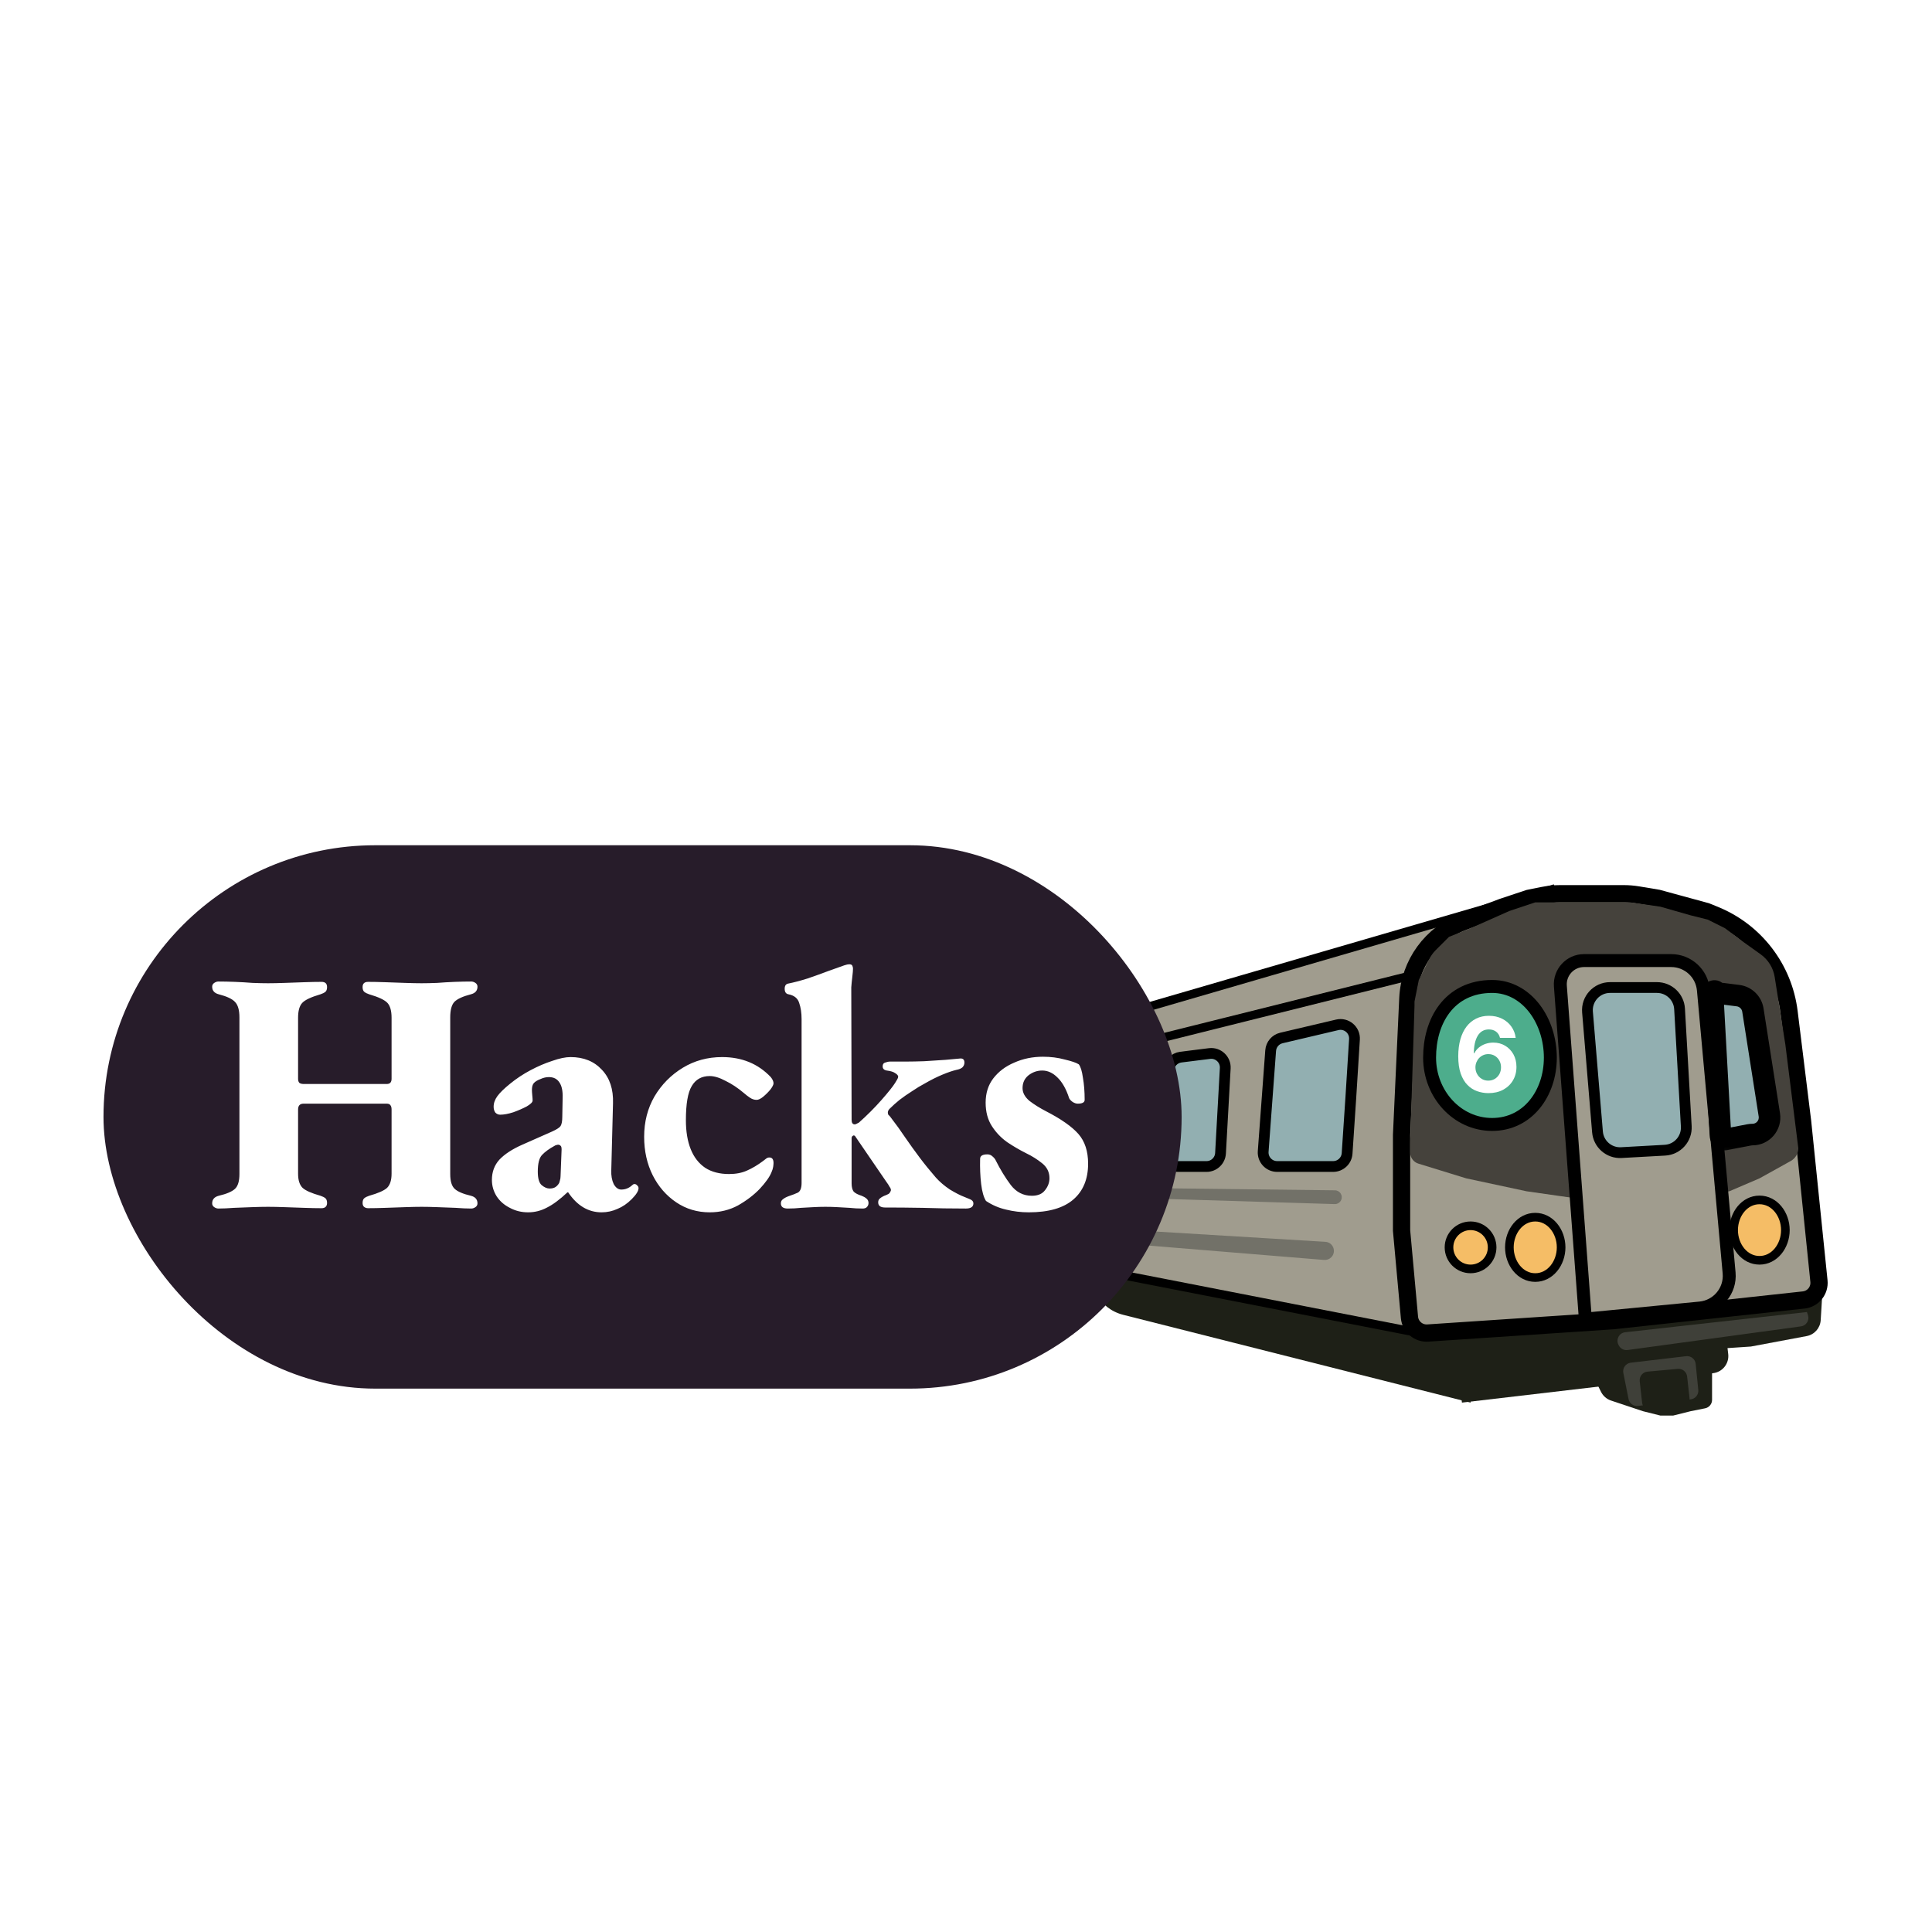 <svg width="224" height="224" viewBox="0 0 224 224" fill="none" xmlns="http://www.w3.org/2000/svg">
<g id="train-logo">
<g id="train">
<g id="under-side" filter="url(#filter0_d_4_2)">
<path id="under-side-darkness-3" d="M127 141.121L171.079 151.702L170.5 158.621L130.221 148.441C127.402 147.728 125.784 144.77 126.703 142.012L127 141.121Z" fill="#1E2017"/>
</g>
<g id="under-front" filter="url(#filter1_d_4_2)">
<path id="under-front-darkness-1" d="M163.5 149.121L211.248 146.574L211.096 149.065C211.039 149.98 210.369 150.739 209.468 150.908L203 152.121L165.5 154.621L163.5 149.121Z" fill="#1E2017"/>
<path id="under-front-darkness-2" d="M168.755 152.266L199.861 148.621L200.372 152.99C200.501 154.087 199.716 155.08 198.619 155.209L169.5 158.621L168.755 152.266Z" fill="#1E2017"/>
<path id="under-front-darkness-3" d="M185 156.121L198.5 154V158.301C198.5 158.778 198.164 159.188 197.696 159.282L196 159.621L194 160.121H192.5L190.5 159.621L189 159.121L186.786 158.383C186.283 158.215 185.867 157.854 185.63 157.38L185 156.121Z" fill="#1E2017"/>
<path id="under-front-panel-3" d="M188.213 155.184C188.098 154.611 188.496 154.063 189.076 153.994L195.489 153.24C196.045 153.175 196.546 153.577 196.601 154.134L196.903 157.15C196.957 157.69 196.57 158.175 196.032 158.242L189.922 159.006C189.402 159.071 188.921 158.723 188.818 158.21L188.213 155.184Z" fill="#3F4039"/>
<path id="under-front-panel-1" d="M165.5 150.309C165.5 149.921 165.799 149.597 166.186 149.567L210 146.121L210 146.238C210 146.742 209.624 147.168 209.124 147.23L206 147.621L166.309 151.051C165.874 151.089 165.5 150.746 165.5 150.309Z" fill="#3F4039"/>
<path id="under-front-panel-2" d="M187.641 151.904C187.33 151.281 187.734 150.539 188.425 150.463L209.5 148.121L209.619 148.477C209.817 149.071 209.426 149.699 208.805 149.784L188.709 152.524C188.285 152.582 187.871 152.364 187.68 151.981L187.641 151.904Z" fill="#3F4039"/>
<path id="Rectangle 1" d="M190.113 156.135C190.051 155.578 190.458 155.079 191.016 155.029L194.524 154.71C195.066 154.66 195.548 155.054 195.608 155.595L195.887 158.107C195.949 158.664 195.542 159.163 194.984 159.213L191.476 159.532C190.934 159.582 190.452 159.188 190.392 158.647L190.113 156.135Z" fill="#1E2017"/>
</g>
<g id="side" filter="url(#filter2_d_4_2)">
<path id="side-wall" d="M123.883 118.135L123.746 118.168L123.646 118.267L122.646 119.267L122.516 119.398L122.502 119.581L121.502 132.081L121.496 132.151L121.51 132.219L122.984 139.591C123.342 141.38 124.744 142.776 126.535 143.125L164.904 150.612L165.493 150.727L165.5 150.127L166 108.627L166.008 107.984L165.383 108.135L123.883 118.135Z" fill="#A09C8E" stroke="black"/>
<path id="side-stripe-1" d="M123 138.121L153.664 139.979C154.57 140.034 154.987 141.134 154.345 141.776C154.126 141.995 153.822 142.106 153.514 142.081L123.5 139.621L123 138.121Z" fill="#727168"/>
<path id="side-stripe-2" d="M122 133.621L154.777 134.007C155.354 134.013 155.734 134.61 155.496 135.135C155.363 135.429 155.066 135.615 154.744 135.605L122.5 134.621L122 133.621Z" fill="#727168"/>
<path id="side-window-3" d="M136.915 118.564C136.137 118.661 135.54 119.299 135.494 120.081L134.938 129.526C134.883 130.459 135.626 131.246 136.561 131.246H139.887C140.75 131.246 141.462 130.572 141.51 129.711L141.791 124.656L142.058 119.852C142.114 118.84 141.24 118.024 140.234 118.149L136.915 118.564Z" fill="#92AFB1" stroke="black" stroke-width="1.25"/>
<path id="side-window-2" d="M156.624 123.163L156.624 123.16L157.04 116.504C157.108 115.416 156.107 114.571 155.046 114.821L148.571 116.345C147.88 116.507 147.375 117.099 147.323 117.806L146.456 129.501C146.386 130.443 147.132 131.246 148.077 131.246H154.564C155.42 131.246 156.129 130.583 156.186 129.729L156.624 123.163Z" fill="#92AFB1" stroke="black" stroke-width="1.25"/>
<path id="side-window-1" d="M128.674 120.887C127.903 120.996 127.318 121.635 127.277 122.412L126.931 129.036C126.882 129.966 127.623 130.746 128.554 130.746H130.104C130.97 130.746 131.684 130.066 131.727 129.201L131.902 125.652L132.065 122.36C132.115 121.341 131.225 120.528 130.215 120.67L128.674 120.887Z" fill="#92AFB1" stroke="black" stroke-width="1.25"/>
<path id="side-top" d="M180.239 100.06L179.86 99.141L127.378 114.408C125.639 114.914 124.19 116.123 123.38 117.743L123.053 118.397L122.567 119.37L123.621 119.106L163.621 109.106L163.683 109.091L163.739 109.06L180.239 100.06Z" fill="#A09C8E" stroke="black"/>
</g>
<g id="front" filter="url(#filter3_d_4_2)">
<path id="front-head" d="M174.184 101.172L174.166 101.178L174.149 101.185L169.707 102.85C165.961 104.255 163.412 107.757 163.228 111.754L162.501 127.575L162.5 127.598V127.621V133.621V138.621V138.666L162.504 138.711L163.416 148.739C163.514 149.821 164.457 150.626 165.541 150.554L187.067 149.119L187.087 149.117L187.108 149.115L209.12 146.722C210.213 146.604 211.006 145.624 210.893 144.53L208.995 126.019L208.994 126.009L208.992 125.998L207.428 113.326C206.806 108.288 203.505 103.981 198.802 102.07L197.876 101.694L197.821 101.672L197.763 101.656L192.263 100.156L192.214 100.143L192.164 100.135L189.899 99.757C189.356 99.666 188.806 99.621 188.255 99.621H186H180.891C180.233 99.621 179.576 99.686 178.93 99.815L177.304 100.14L177.243 100.153L177.184 100.172L174.184 101.172Z" fill="#A09C8E" stroke="black" stroke-width="2"/>
<path id="front-headlight-3" d="M204 142.121C205.738 142.121 207 140.465 207 138.621C207 136.777 205.738 135.121 204 135.121C202.262 135.121 201 136.777 201 138.621C201 140.465 202.262 142.121 204 142.121Z" fill="#F5BD66" stroke="black"/>
<path id="front-headlight-2" d="M178 144.121C179.738 144.121 181 142.465 181 140.621C181 138.777 179.738 137.121 178 137.121C176.262 137.121 175 138.777 175 140.621C175 142.465 176.262 144.121 178 144.121Z" fill="#F5BD66" stroke="black"/>
<path id="front-headlight-1" d="M170.5 143.121C171.881 143.121 173 142.002 173 140.621C173 139.24 171.881 138.121 170.5 138.121C169.119 138.121 168 139.24 168 140.621C168 142.002 169.119 143.121 170.5 143.121Z" fill="#F5BD66" stroke="black"/>
<path id="front-paint-1" d="M165.71 107.202C165.902 106.817 166.155 106.466 166.459 106.162L168 104.621L170.5 103.621L175 101.621L178 100.621H179.5H182H185.5H189L192.5 101.121L196 102.121L198 102.621L200 103.621L202 105.121L204.135 106.646C205.008 107.27 205.594 108.218 205.762 109.277L207 117.121L208.5 129.121C208.5 129.738 208.165 130.307 207.626 130.607L204 132.621L200.5 134.121L196 134.621L184 135.121L177 134.121L170 132.621L164.456 130.915C163.888 130.74 163.5 130.215 163.5 129.621V128.621L164 112.621V112.121L164.5 109.621L165.71 107.202Z" fill="#45423C"/>
<path id="front-door-1" d="M183.752 148.177L183.809 148.941L184.572 148.867L197.104 147.655C199.156 147.456 200.664 145.637 200.477 143.583L197.495 110.781C197.319 108.85 195.7 107.371 193.76 107.371L183.656 107.371C182.056 107.371 180.794 108.731 180.913 110.327L183.752 148.177Z" fill="#A09C8E" stroke="black" stroke-width="1.5"/>
<path id="front-window-1" d="M192.111 110.496L186.674 110.496C185.138 110.496 183.93 111.809 184.058 113.339L185.216 127.234C185.334 128.651 186.558 129.716 187.977 129.637L193.035 129.356C194.484 129.276 195.593 128.034 195.51 126.585L194.732 112.971C194.652 111.582 193.503 110.496 192.111 110.496Z" fill="#92AFB1" stroke="black" stroke-width="1.25"/>
<g id="front-window-2">
<mask id="path-23-outside-1_4_2" maskUnits="userSpaceOnUse" x="196.085" y="108.477" width="11.533" height="21.685" fill="black">
<rect fill="white" x="196.085" y="108.477" width="11.533" height="21.685"/>
<path d="M205.141 125.26L203.234 113.109C203.095 112.228 202.391 111.545 201.506 111.434L199.113 111.135C199.043 111.126 198.982 111.082 198.952 111.017C198.856 110.811 198.547 110.889 198.559 111.115L199.475 127.667C199.489 127.922 199.699 128.121 199.954 128.121C199.985 128.121 200.015 128.118 200.045 128.112L202.815 127.579C202.938 127.555 203.063 127.543 203.189 127.543C204.403 127.543 205.33 126.459 205.141 125.26Z"/>
</mask>
<path d="M205.141 125.26L203.234 113.109C203.095 112.228 202.391 111.545 201.506 111.434L199.113 111.135C199.043 111.126 198.982 111.082 198.952 111.017C198.856 110.811 198.547 110.889 198.559 111.115L199.475 127.667C199.489 127.922 199.699 128.121 199.954 128.121C199.985 128.121 200.015 128.118 200.045 128.112L202.815 127.579C202.938 127.555 203.063 127.543 203.189 127.543C204.403 127.543 205.33 126.459 205.141 125.26Z" fill="#92AFB1"/>
<path d="M203.234 113.109L201.999 113.302L203.234 113.109ZM205.141 125.26L203.907 125.454L205.141 125.26ZM199.475 127.667L200.723 127.598L199.475 127.667ZM198.559 111.115L199.807 111.046L198.559 111.115ZM199.113 111.135L199.268 109.895L199.268 109.895L199.113 111.135ZM201.506 111.434L201.351 112.675L201.351 112.675L201.506 111.434ZM202.815 127.579L203.051 128.806L203.051 128.806L202.815 127.579ZM200.045 128.112L200.281 129.34L200.281 129.34L200.045 128.112ZM199.954 128.121L199.954 129.371L199.954 129.371L199.954 128.121ZM198.952 111.017L200.086 110.491L200.086 110.491L198.952 111.017ZM203.189 127.543L203.189 128.793L203.189 128.793L203.189 127.543ZM201.999 113.302L203.907 125.454L206.376 125.066L204.468 112.915L201.999 113.302ZM200.723 127.598L199.807 111.046L197.311 111.184L198.227 127.736L200.723 127.598ZM198.958 112.375L201.351 112.675L201.661 110.194L199.268 109.895L198.958 112.375ZM202.578 126.351L199.809 126.885L200.281 129.34L203.051 128.806L202.578 126.351ZM199.809 126.885C199.857 126.876 199.905 126.871 199.954 126.871L199.954 129.371C200.064 129.371 200.174 129.36 200.281 129.34L199.809 126.885ZM197.818 111.543C198.029 111.999 198.46 112.313 198.958 112.375L199.268 109.895C199.625 109.939 199.934 110.165 200.086 110.491L197.818 111.543ZM203.189 126.293C202.984 126.293 202.779 126.313 202.578 126.351L203.051 128.806C203.096 128.798 203.142 128.793 203.189 128.793L203.189 126.293ZM198.227 127.736C198.278 128.653 199.036 129.371 199.954 129.371L199.954 126.871C200.363 126.871 200.7 127.19 200.723 127.598L198.227 127.736ZM203.907 125.454C203.976 125.895 203.635 126.293 203.189 126.293L203.189 128.793C205.17 128.793 206.684 127.024 206.376 125.066L203.907 125.454ZM204.468 112.915C204.244 111.483 203.099 110.374 201.661 110.194L201.351 112.675C201.683 112.716 201.947 112.972 201.999 113.302L204.468 112.915ZM199.807 111.046C199.871 112.195 198.302 112.587 197.818 111.543L200.086 110.491C199.411 109.036 197.223 109.583 197.311 111.184L199.807 111.046Z" fill="black" mask="url(#path-23-outside-1_4_2)"/>
</g>
<path id="front-icon" d="M173 126.371C177.129 126.371 179.75 122.764 179.75 118.621C179.75 116.541 179.103 114.503 177.945 112.969C176.78 111.427 175.073 110.371 173 110.371C170.521 110.371 168.674 111.384 167.466 112.966C166.279 114.522 165.75 116.571 165.75 118.621C165.75 122.848 168.945 126.371 173 126.371Z" fill="#4DAD8C" stroke="black" stroke-width="1.5"/>
<path id="front-six" d="M172.557 122.74C172.108 122.737 171.675 122.662 171.257 122.514C170.842 122.367 170.47 122.127 170.141 121.794C169.811 121.462 169.55 121.022 169.357 120.473C169.166 119.925 169.071 119.252 169.071 118.453C169.074 117.72 169.158 117.066 169.322 116.489C169.49 115.909 169.729 115.418 170.038 115.014C170.351 114.611 170.724 114.304 171.159 114.094C171.594 113.881 172.081 113.774 172.621 113.774C173.203 113.774 173.717 113.888 174.163 114.115C174.609 114.34 174.967 114.645 175.237 115.031C175.51 115.418 175.675 115.851 175.732 116.331H173.912C173.841 116.027 173.692 115.789 173.464 115.615C173.237 115.442 172.956 115.355 172.621 115.355C172.053 115.355 171.621 115.602 171.325 116.097C171.033 116.591 170.884 117.263 170.878 118.112H170.938C171.068 117.854 171.244 117.634 171.466 117.452C171.69 117.267 171.945 117.127 172.229 117.03C172.516 116.931 172.818 116.881 173.136 116.881C173.653 116.881 174.114 117.003 174.517 117.247C174.92 117.489 175.239 117.821 175.472 118.245C175.705 118.668 175.821 119.152 175.821 119.698C175.821 120.289 175.683 120.814 175.408 121.274C175.135 121.735 174.753 122.095 174.261 122.357C173.773 122.615 173.205 122.743 172.557 122.74ZM172.548 121.291C172.832 121.291 173.087 121.223 173.311 121.087C173.536 120.95 173.712 120.766 173.839 120.533C173.967 120.3 174.031 120.039 174.031 119.749C174.031 119.459 173.967 119.199 173.839 118.969C173.714 118.739 173.541 118.556 173.32 118.419C173.098 118.283 172.845 118.215 172.561 118.215C172.348 118.215 172.151 118.254 171.969 118.334C171.79 118.414 171.632 118.524 171.496 118.666C171.362 118.808 171.257 118.973 171.18 119.161C171.104 119.345 171.065 119.543 171.065 119.753C171.065 120.034 171.129 120.291 171.257 120.524C171.388 120.757 171.564 120.943 171.786 121.083C172.01 121.222 172.264 121.291 172.548 121.291Z" fill="white"/>
</g>
</g>
<rect id="hacks-backdrop" x="12" y="98" width="125" height="63" rx="31.5" fill="#271C2A"/>
<path id="hunter" d="M49.824 59.4H59.328V93H49.824V59.4ZM36.864 93H27.36V59.4H36.864V93ZM50.496 79.896H36.192V72.024H50.496V79.896ZM76.544 93.432C74.432 93.432 72.528 93.016 70.832 92.184C69.168 91.352 67.856 90.056 66.896 88.296C65.968 86.504 65.504 84.248 65.504 81.528V66.984H74.624V80.04C74.624 82.056 74.992 83.496 75.728 84.36C76.496 85.224 77.568 85.656 78.944 85.656C79.84 85.656 80.656 85.448 81.392 85.032C82.128 84.616 82.72 83.96 83.168 83.064C83.616 82.136 83.84 80.952 83.84 79.512V66.984H92.96V93H84.272V85.656L85.952 87.72C85.056 89.64 83.76 91.08 82.064 92.04C80.368 92.968 78.528 93.432 76.544 93.432ZM115.778 66.552C117.794 66.552 119.618 66.968 121.25 67.8C122.882 68.6 124.162 69.848 125.09 71.544C126.05 73.24 126.53 75.432 126.53 78.12V93H117.41V79.608C117.41 77.752 117.026 76.408 116.258 75.576C115.522 74.712 114.482 74.28 113.138 74.28C112.178 74.28 111.298 74.504 110.498 74.952C109.698 75.368 109.074 76.024 108.626 76.92C108.178 77.816 107.954 78.984 107.954 80.424V93H98.834V66.984H107.522V74.376L105.842 72.216C106.834 70.328 108.194 68.92 109.922 67.992C111.65 67.032 113.602 66.552 115.778 66.552ZM143.872 93.432C140.544 93.432 137.952 92.616 136.096 90.984C134.24 89.32 133.312 86.824 133.312 83.496V61.176H142.432V83.4C142.432 84.328 142.688 85.064 143.2 85.608C143.712 86.12 144.368 86.376 145.168 86.376C146.256 86.376 147.184 86.104 147.952 85.56L150.208 91.944C149.44 92.456 148.496 92.824 147.376 93.048C146.256 93.304 145.088 93.432 143.872 93.432ZM129.52 74.76V67.944H148.384V74.76H129.52ZM166.607 93.432C163.535 93.432 160.847 92.856 158.543 91.704C156.271 90.52 154.495 88.92 153.215 86.904C151.967 84.856 151.343 82.536 151.343 79.944C151.343 77.352 151.951 75.048 153.167 73.032C154.415 70.984 156.127 69.4 158.303 68.28C160.479 67.128 162.927 66.552 165.647 66.552C168.207 66.552 170.543 67.08 172.655 68.136C174.767 69.16 176.447 70.68 177.695 72.696C178.943 74.712 179.567 77.16 179.567 80.04C179.567 80.36 179.551 80.728 179.519 81.144C179.487 81.56 179.455 81.944 179.423 82.296H158.831V77.496H174.575L171.119 78.84C171.151 77.656 170.927 76.632 170.447 75.768C169.999 74.904 169.359 74.232 168.527 73.752C167.727 73.272 166.783 73.032 165.695 73.032C164.607 73.032 163.647 73.272 162.815 73.752C162.015 74.232 161.391 74.92 160.943 75.816C160.495 76.68 160.271 77.704 160.271 78.888V80.28C160.271 81.56 160.527 82.664 161.039 83.592C161.583 84.52 162.351 85.24 163.343 85.752C164.335 86.232 165.519 86.472 166.895 86.472C168.175 86.472 169.263 86.296 170.159 85.944C171.087 85.56 171.999 84.984 172.895 84.216L177.695 89.208C176.447 90.584 174.911 91.64 173.087 92.376C171.263 93.08 169.103 93.432 166.607 93.432ZM183.772 93V66.984H192.46V74.568L191.164 72.408C191.932 70.456 193.18 69 194.908 68.04C196.636 67.048 198.732 66.552 201.196 66.552V74.76C200.78 74.696 200.412 74.664 200.092 74.664C199.804 74.632 199.484 74.616 199.132 74.616C197.276 74.616 195.772 75.128 194.62 76.152C193.468 77.144 192.892 78.776 192.892 81.048V93H183.772Z" fill="white"/>
<path id="hacks" d="M25.32 140.12C25.16 140.12 25 140.067 24.84 139.96C24.68 139.853 24.6 139.707 24.6 139.52C24.6 139.067 24.853 138.773 25.36 138.64C26.267 138.427 26.893 138.16 27.24 137.84C27.587 137.52 27.76 136.947 27.76 136.12V117.96C27.76 117.107 27.587 116.507 27.24 116.16C26.92 115.813 26.293 115.52 25.36 115.28C24.853 115.147 24.6 114.853 24.6 114.4C24.6 114.213 24.68 114.067 24.84 113.96C25 113.853 25.16 113.8 25.32 113.8C25.907 113.8 26.547 113.813 27.24 113.84C27.933 113.867 28.613 113.907 29.28 113.96C29.947 113.987 30.547 114 31.08 114C31.613 114 32.253 113.987 33 113.96C33.747 113.933 34.507 113.907 35.28 113.88C36.053 113.853 36.72 113.84 37.28 113.84C37.707 113.84 37.92 114.04 37.92 114.44C37.92 114.707 37.853 114.893 37.72 115C37.587 115.107 37.4 115.2 37.16 115.28C36.067 115.6 35.36 115.933 35.04 116.28C34.72 116.627 34.56 117.2 34.56 118V125.08C34.56 125.293 34.613 125.453 34.72 125.56C34.853 125.64 35.013 125.68 35.2 125.68H44.84C45.213 125.68 45.4 125.48 45.4 125.08V118C45.4 117.2 45.24 116.627 44.92 116.28C44.6 115.933 43.893 115.6 42.8 115.28C42.56 115.2 42.373 115.107 42.24 115C42.107 114.893 42.04 114.707 42.04 114.44C42.04 114.04 42.253 113.84 42.68 113.84C43.24 113.84 43.907 113.853 44.68 113.88C45.453 113.907 46.213 113.933 46.96 113.96C47.733 113.987 48.373 114 48.88 114C49.413 114 50.013 113.987 50.68 113.96C51.347 113.907 52.027 113.867 52.72 113.84C53.413 113.813 54.053 113.8 54.64 113.8C54.8 113.8 54.96 113.853 55.12 113.96C55.28 114.067 55.36 114.213 55.36 114.4C55.36 114.853 55.107 115.147 54.6 115.28C53.667 115.52 53.027 115.813 52.68 116.16C52.36 116.507 52.2 117.107 52.2 117.96V136.12C52.2 136.947 52.373 137.52 52.72 137.84C53.067 138.16 53.693 138.427 54.6 138.64C55.107 138.773 55.36 139.067 55.36 139.52C55.36 139.707 55.28 139.853 55.12 139.96C54.96 140.067 54.8 140.12 54.64 140.12C54.133 140.12 53.533 140.093 52.84 140.04C52.147 140.013 51.44 139.987 50.72 139.96C50.027 139.933 49.413 139.92 48.88 139.92C48.373 139.92 47.733 139.933 46.96 139.96C46.213 139.987 45.453 140.013 44.68 140.04C43.907 140.067 43.24 140.08 42.68 140.08C42.493 140.08 42.333 140.027 42.2 139.92C42.093 139.813 42.04 139.667 42.04 139.48C42.04 139.213 42.107 139.027 42.24 138.92C42.373 138.813 42.56 138.72 42.8 138.64C43.84 138.347 44.533 138.04 44.88 137.72C45.227 137.373 45.4 136.827 45.4 136.08V128.64C45.4 128.427 45.36 128.267 45.28 128.16C45.2 128.027 45.053 127.96 44.84 127.96H35.2C34.773 127.96 34.56 128.187 34.56 128.64V136.08C34.56 136.827 34.733 137.373 35.08 137.72C35.427 138.04 36.12 138.347 37.16 138.64C37.4 138.72 37.587 138.813 37.72 138.92C37.853 139.027 37.92 139.213 37.92 139.48C37.92 139.667 37.867 139.813 37.76 139.92C37.653 140.027 37.493 140.08 37.28 140.08C36.72 140.08 36.053 140.067 35.28 140.04C34.507 140.013 33.747 139.987 33 139.96C32.253 139.933 31.613 139.92 31.08 139.92C30.547 139.92 29.92 139.933 29.2 139.96C28.507 139.987 27.813 140.013 27.12 140.04C26.427 140.093 25.827 140.12 25.32 140.12ZM61.233 140.56C60.46 140.56 59.753 140.387 59.113 140.04C58.473 139.72 57.967 139.28 57.593 138.72C57.22 138.133 57.033 137.493 57.033 136.8C57.033 135.867 57.327 135.08 57.913 134.44C58.526 133.8 59.407 133.227 60.553 132.72L63.993 131.2C64.526 130.96 64.86 130.747 64.993 130.56C65.126 130.347 65.193 129.987 65.193 129.48L65.233 127.28C65.26 126.507 65.14 125.92 64.873 125.52C64.606 125.093 64.193 124.88 63.633 124.88C63.313 124.88 62.98 124.96 62.633 125.12C62.286 125.253 62.033 125.413 61.873 125.6C61.793 125.707 61.74 125.827 61.713 125.96C61.687 126.093 61.673 126.227 61.673 126.36C61.673 126.52 61.687 126.733 61.713 127C61.74 127.24 61.753 127.44 61.753 127.6C61.753 127.787 61.526 128.013 61.073 128.28C60.62 128.52 60.1 128.747 59.513 128.96C58.926 129.147 58.42 129.24 57.993 129.24C57.78 129.24 57.593 129.16 57.433 129C57.3 128.813 57.233 128.587 57.233 128.32C57.233 127.893 57.38 127.48 57.673 127.08C57.967 126.68 58.46 126.2 59.153 125.64C59.873 125.053 60.66 124.533 61.513 124.08C62.367 123.627 63.206 123.267 64.033 123C64.86 122.707 65.567 122.56 66.153 122.56C67.673 122.56 68.886 123.053 69.793 124.04C70.7 125 71.126 126.293 71.073 127.92L70.873 135.68C70.847 136.293 70.94 136.827 71.153 137.28C71.393 137.707 71.686 137.92 72.033 137.92C72.513 137.92 72.94 137.747 73.313 137.4C73.393 137.32 73.473 137.28 73.553 137.28C73.686 137.28 73.793 137.333 73.873 137.44C73.98 137.52 74.033 137.627 74.033 137.76C74.033 138.08 73.766 138.507 73.233 139.04C72.727 139.547 72.18 139.92 71.593 140.16C71.007 140.427 70.393 140.56 69.753 140.56C68.207 140.56 66.913 139.787 65.873 138.24H65.793C64.913 139.067 64.126 139.653 63.433 140C62.74 140.373 62.007 140.56 61.233 140.56ZM63.713 137.8C63.953 137.8 64.153 137.76 64.313 137.68C64.473 137.6 64.62 137.467 64.753 137.28C64.833 137.173 64.886 137.04 64.913 136.88C64.966 136.72 64.993 136.547 64.993 136.36L65.113 133.28C65.113 133.04 65.073 132.893 64.993 132.84C64.913 132.76 64.82 132.72 64.713 132.72C64.66 132.72 64.593 132.733 64.513 132.76C64.46 132.76 64.393 132.787 64.313 132.84C63.673 133.187 63.18 133.547 62.833 133.92C62.513 134.267 62.353 134.907 62.353 135.84C62.353 136.613 62.5 137.133 62.793 137.4C63.113 137.667 63.42 137.8 63.713 137.8ZM82.284 140.56C80.844 140.56 79.55 140.173 78.404 139.4C77.257 138.627 76.35 137.587 75.684 136.28C75.017 134.947 74.684 133.453 74.684 131.8C74.684 130.067 75.084 128.507 75.884 127.12C76.71 125.733 77.804 124.627 79.164 123.8C80.524 122.973 82.044 122.56 83.724 122.56C86.017 122.56 87.897 123.333 89.364 124.88C89.577 125.147 89.684 125.387 89.684 125.6C89.684 125.76 89.564 126 89.324 126.32C89.084 126.613 88.804 126.893 88.484 127.16C88.19 127.4 87.937 127.52 87.724 127.52C87.457 127.52 87.204 127.44 86.964 127.28C86.724 127.12 86.497 126.947 86.284 126.76C85.564 126.147 84.844 125.667 84.124 125.32C83.43 124.947 82.817 124.76 82.284 124.76C81.35 124.76 80.657 125.147 80.204 125.92C79.75 126.667 79.524 127.987 79.524 129.88C79.524 131.187 79.71 132.307 80.084 133.24C80.457 134.173 81.017 134.893 81.764 135.4C82.51 135.88 83.43 136.12 84.524 136.12C85.324 136.12 86.017 135.987 86.604 135.72C87.217 135.453 87.844 135.08 88.484 134.6C88.617 134.493 88.737 134.4 88.844 134.32C88.95 134.24 89.07 134.2 89.204 134.2C89.524 134.2 89.684 134.413 89.684 134.84C89.684 134.947 89.67 135.093 89.644 135.28C89.617 135.467 89.55 135.68 89.444 135.92C89.23 136.453 88.777 137.093 88.084 137.84C87.39 138.56 86.55 139.2 85.564 139.76C84.577 140.293 83.484 140.56 82.284 140.56ZM91.338 140.12C90.804 140.12 90.537 139.92 90.537 139.52C90.537 139.307 90.618 139.147 90.778 139.04C90.938 138.907 91.164 138.787 91.457 138.68C91.858 138.547 92.204 138.413 92.498 138.28C92.791 138.12 92.938 137.747 92.938 137.16V118.16C92.938 117.44 92.844 116.813 92.657 116.28C92.498 115.747 92.084 115.413 91.418 115.28C91.124 115.227 90.978 115.013 90.978 114.64C90.978 114.293 91.111 114.093 91.377 114.04C92.044 113.907 92.804 113.707 93.657 113.44C94.511 113.147 95.324 112.853 96.097 112.56C96.897 112.267 97.498 112.053 97.897 111.92C98.138 111.84 98.324 111.8 98.457 111.8C98.644 111.8 98.764 111.853 98.817 111.96C98.871 112.067 98.897 112.187 98.897 112.32C98.897 112.507 98.871 112.827 98.817 113.28C98.764 113.707 98.724 114.107 98.698 114.48L98.737 129.84C98.737 130.187 98.858 130.36 99.097 130.36C99.177 130.36 99.257 130.333 99.338 130.28C99.444 130.227 99.524 130.187 99.578 130.16C100.538 129.307 101.404 128.44 102.178 127.56C102.978 126.653 103.511 125.987 103.778 125.56C103.884 125.4 103.964 125.267 104.018 125.16C104.098 125.027 104.138 124.92 104.138 124.84C104.138 124.707 104.031 124.573 103.818 124.44C103.604 124.28 103.271 124.173 102.818 124.12C102.498 124.067 102.338 123.907 102.338 123.64C102.338 123.4 102.431 123.253 102.618 123.2C102.831 123.12 103.031 123.08 103.218 123.08H105.178C105.658 123.08 106.311 123.067 107.138 123.04C107.991 122.987 108.818 122.933 109.618 122.88C110.444 122.8 111.031 122.747 111.378 122.72C111.671 122.72 111.818 122.88 111.818 123.2C111.818 123.413 111.738 123.6 111.578 123.76C111.418 123.893 111.191 123.987 110.898 124.04C110.444 124.147 109.898 124.333 109.258 124.6C108.618 124.867 107.951 125.2 107.258 125.6C106.751 125.867 106.244 126.173 105.738 126.52C105.231 126.84 104.751 127.173 104.298 127.52C103.871 127.867 103.484 128.213 103.138 128.56C103.004 128.693 102.938 128.84 102.938 129C102.938 129.107 102.964 129.2 103.018 129.28C103.098 129.333 103.164 129.4 103.218 129.48C103.858 130.307 104.444 131.12 104.978 131.92C105.511 132.693 106.058 133.453 106.618 134.2C107.178 134.947 107.804 135.72 108.498 136.52C108.951 137.027 109.498 137.493 110.137 137.92C110.804 138.32 111.351 138.6 111.778 138.76C111.991 138.84 112.218 138.933 112.458 139.04C112.724 139.147 112.858 139.307 112.858 139.52C112.858 139.92 112.564 140.12 111.977 140.12C110.244 140.12 108.578 140.093 106.978 140.04C105.404 140.013 103.951 140 102.618 140C102.084 140 101.818 139.8 101.818 139.4C101.818 139.187 101.898 139.027 102.058 138.92C102.218 138.787 102.444 138.667 102.738 138.56C102.951 138.48 103.084 138.4 103.138 138.32C103.218 138.213 103.271 138.107 103.298 138C103.298 137.867 103.244 137.733 103.138 137.6C103.058 137.44 102.938 137.253 102.778 137.04L99.138 131.72C99.084 131.667 99.031 131.64 98.978 131.64C98.817 131.693 98.737 131.8 98.737 131.96C98.737 132.36 98.737 132.773 98.737 133.2C98.737 133.6 98.737 134 98.737 134.4C98.737 134.827 98.737 135.293 98.737 135.8C98.737 136.28 98.737 136.747 98.737 137.2C98.737 137.627 98.817 137.947 98.978 138.16C99.164 138.347 99.471 138.507 99.897 138.64C100.111 138.72 100.298 138.827 100.458 138.96C100.618 139.093 100.698 139.267 100.698 139.48C100.698 139.667 100.631 139.827 100.497 139.96C100.391 140.067 100.231 140.12 100.018 140.12C99.484 140.12 98.978 140.093 98.498 140.04C98.017 140.013 97.551 139.987 97.097 139.96C96.644 139.933 96.177 139.92 95.698 139.92C95.244 139.92 94.778 139.933 94.297 139.96C93.844 139.987 93.364 140.013 92.858 140.04C92.377 140.093 91.871 140.12 91.338 140.12ZM119.277 140.56C118.37 140.56 117.49 140.453 116.637 140.24C115.81 140.053 115.037 139.72 114.317 139.24C114.05 138.813 113.863 138.16 113.757 137.28C113.65 136.373 113.61 135.4 113.637 134.36C113.637 134.013 113.917 133.84 114.477 133.84C114.717 133.84 114.917 133.92 115.077 134.08C115.263 134.24 115.383 134.387 115.437 134.52C115.97 135.587 116.557 136.547 117.197 137.4C117.837 138.227 118.65 138.64 119.637 138.64C120.33 138.64 120.837 138.427 121.157 138C121.503 137.573 121.677 137.107 121.677 136.6C121.677 135.907 121.397 135.333 120.837 134.88C120.277 134.427 119.663 134.04 118.997 133.72C118.25 133.347 117.517 132.92 116.797 132.44C116.077 131.933 115.477 131.307 114.997 130.56C114.517 129.813 114.277 128.907 114.277 127.84C114.277 126.747 114.57 125.813 115.157 125.04C115.77 124.24 116.583 123.627 117.597 123.2C118.61 122.747 119.717 122.52 120.917 122.52C121.823 122.52 122.663 122.627 123.437 122.84C124.237 123.027 124.783 123.213 125.077 123.4C125.29 123.667 125.45 124.187 125.557 124.96C125.69 125.707 125.757 126.56 125.757 127.52C125.757 127.813 125.49 127.96 124.957 127.96C124.77 127.96 124.57 127.893 124.357 127.76C124.143 127.6 124.01 127.453 123.957 127.32C123.61 126.253 123.157 125.453 122.597 124.92C122.063 124.387 121.477 124.12 120.837 124.12C120.25 124.12 119.717 124.307 119.237 124.68C118.783 125.053 118.557 125.547 118.557 126.16C118.557 126.693 118.823 127.187 119.357 127.64C119.917 128.067 120.557 128.467 121.277 128.84C123.037 129.747 124.29 130.627 125.037 131.48C125.783 132.333 126.157 133.48 126.157 134.92C126.157 136.707 125.583 138.093 124.437 139.08C123.29 140.067 121.57 140.56 119.277 140.56Z" fill="white"/>
</g>
<defs>
<filter id="filter0_d_4_2" x="122.445" y="141.121" width="52.634" height="25.5" filterUnits="userSpaceOnUse" color-interpolation-filters="sRGB">
<feFlood flood-opacity="0" result="BackgroundImageFix"/>
<feColorMatrix in="SourceAlpha" type="matrix" values="0 0 0 0 0 0 0 0 0 0 0 0 0 0 0 0 0 0 127 0" result="hardAlpha"/>
<feOffset dy="4"/>
<feGaussianBlur stdDeviation="2"/>
<feComposite in2="hardAlpha" operator="out"/>
<feColorMatrix type="matrix" values="0 0 0 0 0 0 0 0 0 0 0 0 0 0 0 0 0 0 0.25 0"/>
<feBlend mode="normal" in2="BackgroundImageFix" result="effect1_dropShadow_4_2"/>
<feBlend mode="normal" in="SourceGraphic" in2="effect1_dropShadow_4_2" result="shape"/>
</filter>
<filter id="filter1_d_4_2" x="159.5" y="146.121" width="55.748" height="22" filterUnits="userSpaceOnUse" color-interpolation-filters="sRGB">
<feFlood flood-opacity="0" result="BackgroundImageFix"/>
<feColorMatrix in="SourceAlpha" type="matrix" values="0 0 0 0 0 0 0 0 0 0 0 0 0 0 0 0 0 0 127 0" result="hardAlpha"/>
<feOffset dy="4"/>
<feGaussianBlur stdDeviation="2"/>
<feComposite in2="hardAlpha" operator="out"/>
<feColorMatrix type="matrix" values="0 0 0 0 0 0 0 0 0 0 0 0 0 0 0 0 0 0 0.25 0"/>
<feBlend mode="normal" in2="BackgroundImageFix" result="effect1_dropShadow_4_2"/>
<feBlend mode="normal" in="SourceGraphic" in2="effect1_dropShadow_4_2" result="shape"/>
</filter>
<filter id="filter2_d_4_2" x="116.992" y="98.661" width="67.487" height="60.671" filterUnits="userSpaceOnUse" color-interpolation-filters="sRGB">
<feFlood flood-opacity="0" result="BackgroundImageFix"/>
<feColorMatrix in="SourceAlpha" type="matrix" values="0 0 0 0 0 0 0 0 0 0 0 0 0 0 0 0 0 0 127 0" result="hardAlpha"/>
<feOffset dy="4"/>
<feGaussianBlur stdDeviation="2"/>
<feComposite in2="hardAlpha" operator="out"/>
<feColorMatrix type="matrix" values="0 0 0 0 0 0 0 0 0 0 0 0 0 0 0 0 0 0 0.25 0"/>
<feBlend mode="normal" in2="BackgroundImageFix" result="effect1_dropShadow_4_2"/>
<feBlend mode="normal" in="SourceGraphic" in2="effect1_dropShadow_4_2" result="shape"/>
</filter>
<filter id="filter3_d_4_2" x="157.5" y="98.621" width="58.404" height="60.937" filterUnits="userSpaceOnUse" color-interpolation-filters="sRGB">
<feFlood flood-opacity="0" result="BackgroundImageFix"/>
<feColorMatrix in="SourceAlpha" type="matrix" values="0 0 0 0 0 0 0 0 0 0 0 0 0 0 0 0 0 0 127 0" result="hardAlpha"/>
<feOffset dy="4"/>
<feGaussianBlur stdDeviation="2"/>
<feComposite in2="hardAlpha" operator="out"/>
<feColorMatrix type="matrix" values="0 0 0 0 0 0 0 0 0 0 0 0 0 0 0 0 0 0 0.25 0"/>
<feBlend mode="normal" in2="BackgroundImageFix" result="effect1_dropShadow_4_2"/>
<feBlend mode="normal" in="SourceGraphic" in2="effect1_dropShadow_4_2" result="shape"/>
</filter>
</defs>
</svg>
